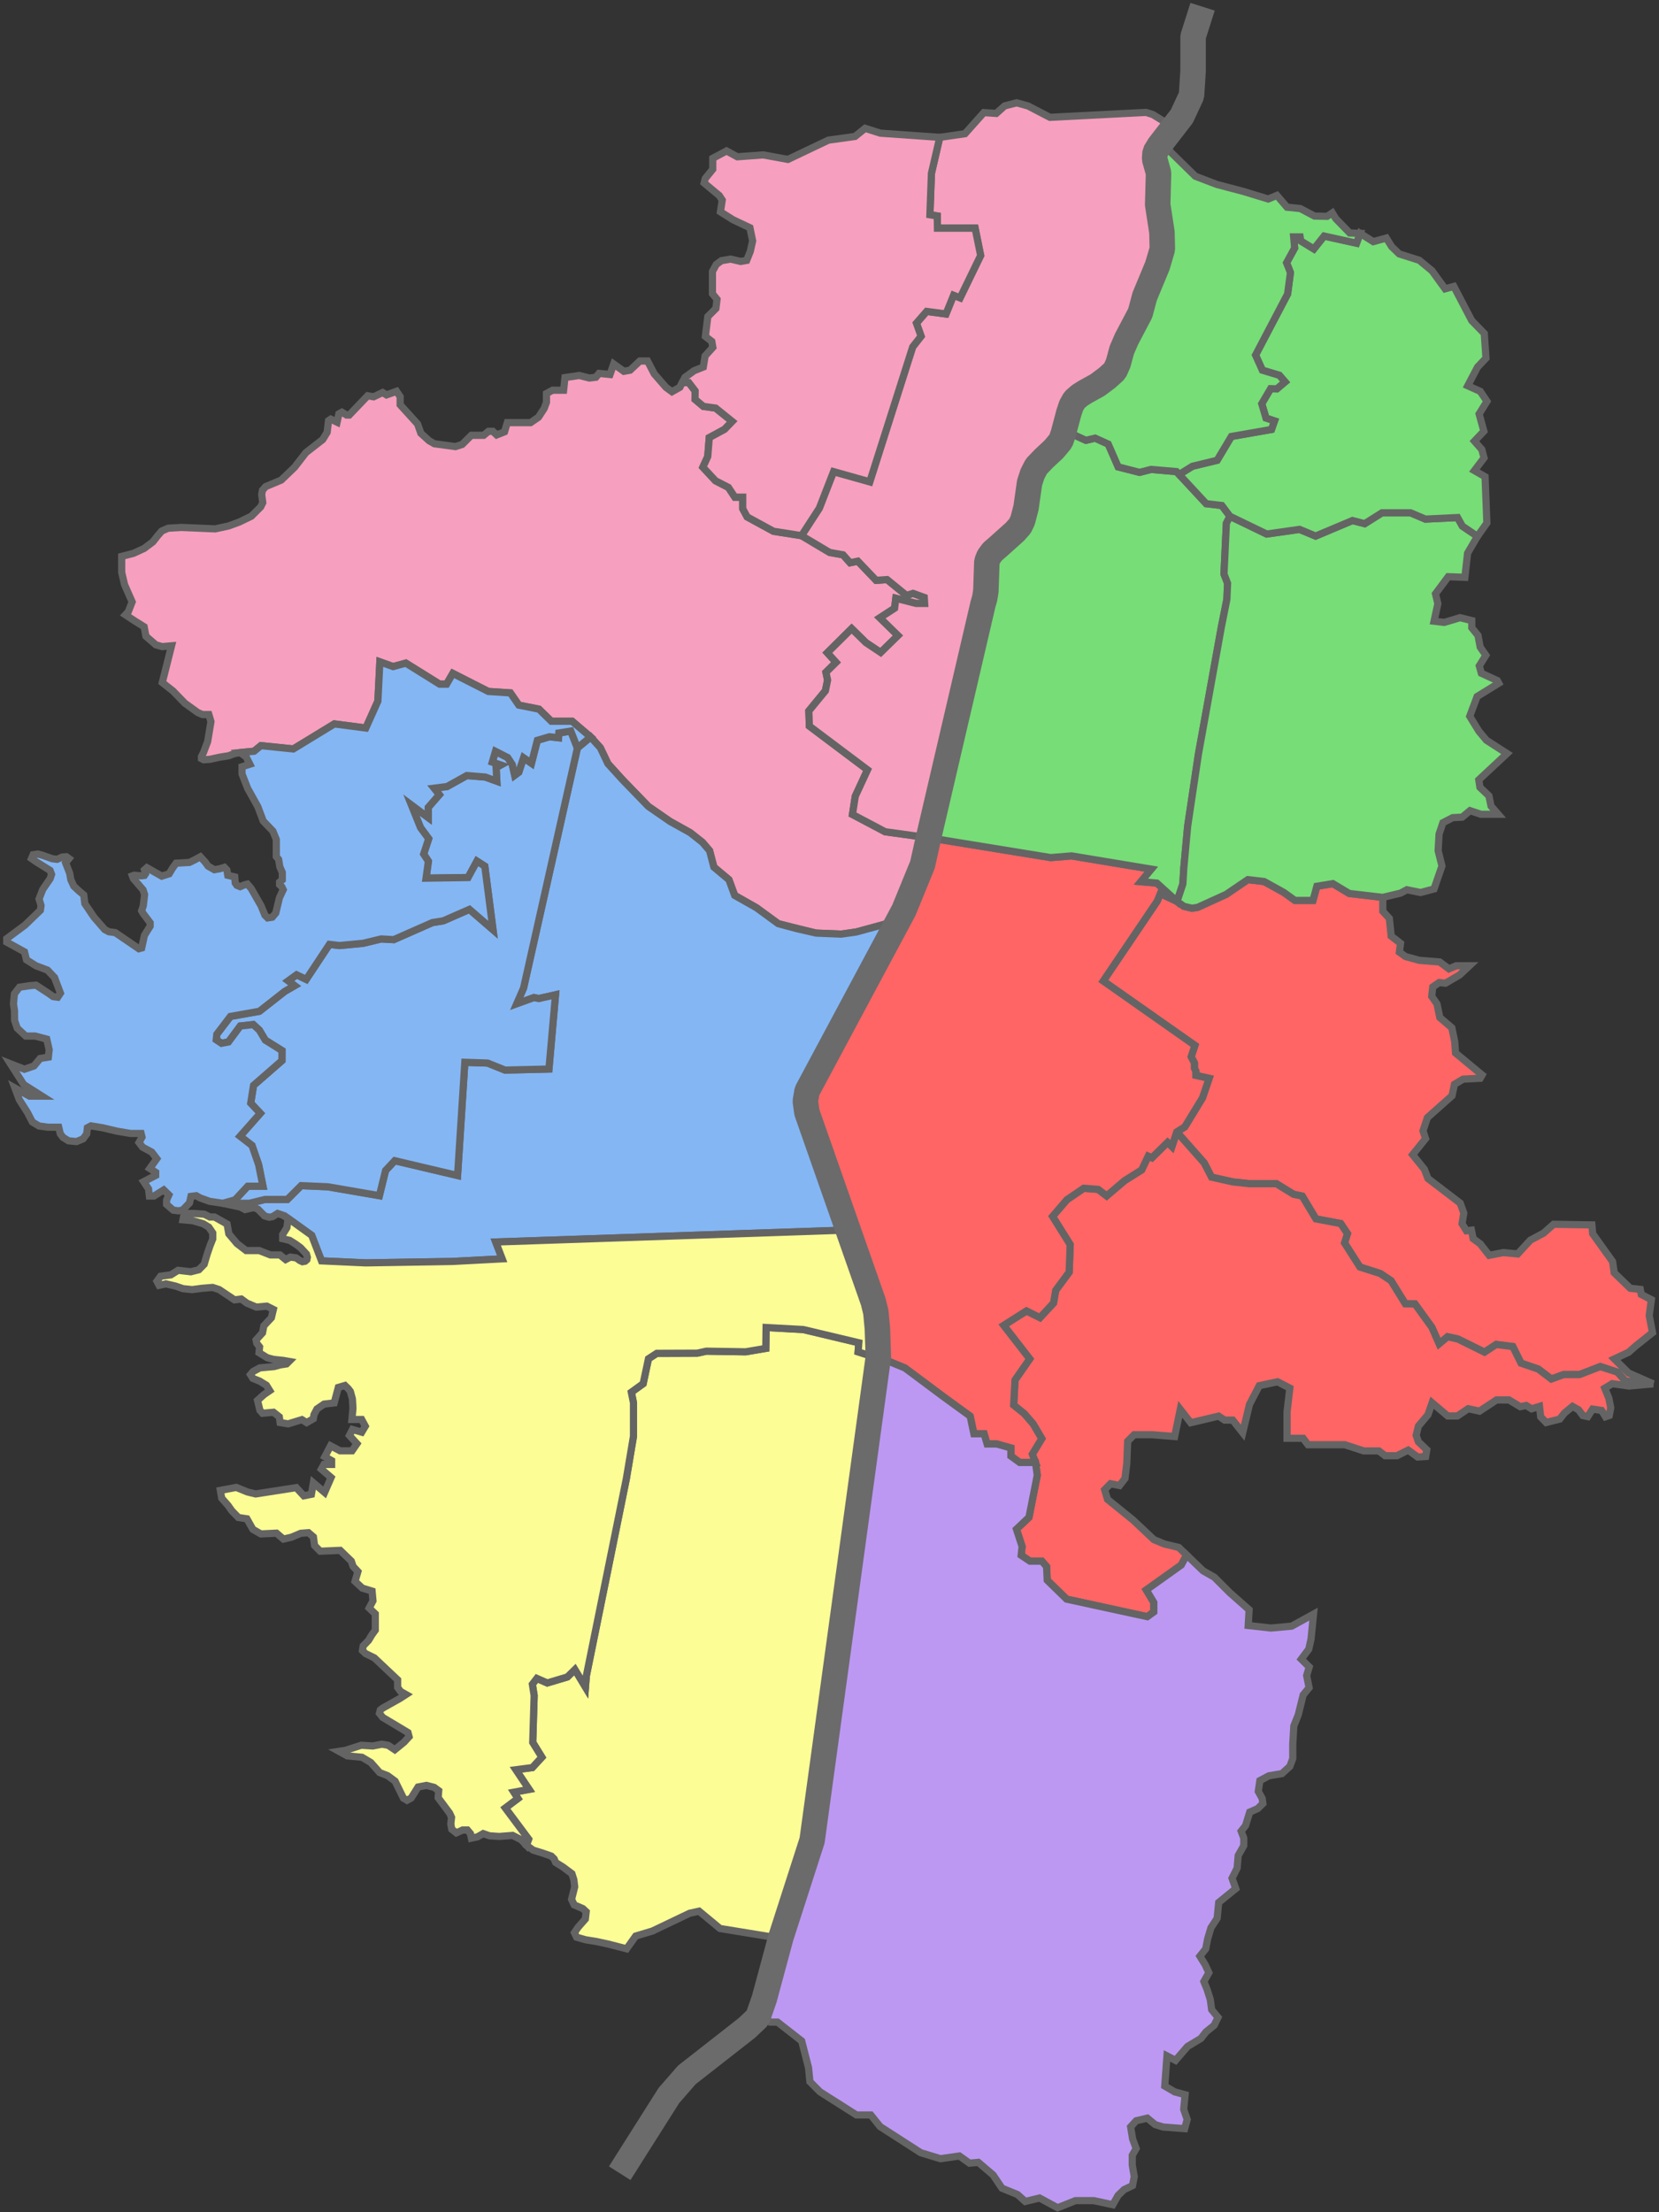 <svg width="246" height="328" viewBox="0 0 246 328" fill="none" xmlns="http://www.w3.org/2000/svg">
<rect x="0" y="0" width="246" height="328" fill="#333333" stroke="none"/>
<g id="sectores-medellin">
<g id="noroccidental">
<path id="robledo" fill-rule="evenodd" clip-rule="evenodd" d="M43.494 111.047L49.581 107.334L54.246 107.941L56.034 103.95L56.328 98.131L58.29 98.835L60.176 98.318L65.187 101.44H66.221L67.143 99.846L72.409 102.522L75.68 102.737L76.935 104.552L79.914 105.143L81.755 106.942H84.844L87.576 109.274L89.015 110.86L90.143 113.227L92.32 115.625L96.13 119.561L99.358 121.794L102.347 123.459L104.15 124.882L105.216 126.124L105.856 128.566L108.085 130.431L108.944 132.761L112.158 134.582L115.404 136.953L121.029 138.348L124.733 138.501L126.962 138.185L132.203 136.757L133.133 135.063L135.805 128.459L136.7 124.074L131.251 123.32L126.406 120.759L126.822 118.059L128.639 114.138L120.015 107.655L119.937 105.406L122.394 102.42L122.718 100.832L122.471 99.683L123.974 98.202L122.68 96.781L126.286 93.207L128.4 95.284L130.587 96.741L133.156 94.228L130.468 91.603L132.654 90.179L132.833 88.704L135.826 89.467H137.107L137.048 88.579L135.387 87.976L134.416 88.281L131.539 85.933L129.918 86.047L127.2 83.2L126.055 83.438L125.007 82.26L123.028 81.912L118.848 79.422L114.702 78.773L110.79 76.64L110.13 75.418V73.713H108.965L108.009 72.266L106.096 71.284L104.222 69.271L104.946 67.692L105.17 64.886L107.435 63.66L108.574 62.485L106.112 60.502L104.303 60.258L103.059 59.209L103.075 57.957L102.143 56.732H101.162L100.81 57.423L99.642 58.081L98.747 57.427L97.01 55.429L96.019 53.527H94.882L93.428 54.889L92.508 55.054L90.998 53.973L90.455 55.523L88.836 55.36L88.356 55.934L87.394 56.049L85.885 55.67L83.773 55.983L83.574 57.856H81.937L81.03 58.349V59.651L80.692 60.564L79.848 61.857L78.678 62.663H75.225L74.814 64.021L73.651 64.486L73.079 63.95H72.436L71.721 64.539H69.897L68.528 65.897L67.533 66.218L64.42 65.796L63.629 65.348L62.403 64.236L61.92 62.86L59.337 60.015V58.812L58.797 58.018L57.313 58.554L56.736 58.194L55.407 58.832L54.519 58.678L51.785 61.538H51.395L50.697 61.121L50.254 61.363L49.982 62.594L49.053 62.145L48.714 62.375L48.51 64.095L47.854 65.17L45.361 67.109L43.696 69.264L41.704 71.177L39.392 72.147L38.916 72.694L38.803 73.318L38.961 74.536L38.66 75.15L37.276 76.532L35.499 77.394L33.918 77.977L31.913 78.415L26.91 78.201L24.936 78.318L23.989 78.729L23.396 79.414L22.657 80.35L21.375 81.31L19.812 82.034L18.041 82.496V84.853L18.471 86.691L19.594 89.24L19.019 90.713L18.604 91.157L19.99 92.071L21.374 92.933L21.637 94.333L23.119 95.613L24.048 95.874L25.436 95.754L24.064 101.204L25.653 102.45L27.407 104.26L29.32 105.637L30.022 105.949H30.971L31.282 106.992L30.793 109.94L30.163 111.606L29.873 112.165V112.478L30.207 112.652L31.172 112.577L32.527 112.276L33.897 112.057L34.784 111.733L35.619 111.581L37.679 111.383L38.689 110.553L43.494 111.047Z" fill="#F79FBE" stroke="#646464" stroke-width="1.067"/>
<path id="castilla" fill-rule="evenodd" clip-rule="evenodd" d="M135.334 51.438L128.971 71.436L123.601 69.926L121.487 75.353L118.848 79.422L123.028 81.912L125.007 82.26L126.055 83.438L127.2 83.2L129.918 86.047L131.539 85.933L134.416 88.281L135.387 87.976L137.048 88.579L137.107 89.467H135.826L132.833 88.704L132.654 90.179L130.468 91.603L133.156 94.228L130.587 96.741L128.4 95.284L126.286 93.207L122.68 96.781L123.974 98.202L122.471 99.683L122.718 100.832L122.394 102.42L119.937 105.406L120.015 107.655L128.639 114.138L126.822 118.059L126.406 120.759L131.251 123.32L136.7 124.074L145.372 87.871L145.455 86.881L145.672 83.611L145.855 82.677L146.22 81.796L146.756 81.132L149.356 78.979L150.457 77.953L151.183 76.808L151.611 75.029L151.912 71.811L152.142 70.585L152.676 69.246L153.687 67.898L155.134 66.734L156.262 65.621L157.048 64.25L157.992 60.381L158.477 59.356L159.152 58.579L160.111 57.835L161.701 56.975L163.19 56.053L164.384 55.087L165.104 54.113L165.736 51.752L166.241 50.441L168.406 46.361L169.045 43.743L170.796 39.55L171.452 36.904L171.275 34.416L170.834 30.51L170.971 26.029L170.358 23.794L170.407 22.663L170.847 21.737L173.398 18.488L170.93 16.981L169.943 16.664L155.686 17.398L152.452 15.714L150.749 15.241L148.974 15.701L147.725 16.819L145.887 16.692L143.092 19.824L139.35 20.365L138.114 25.702L137.888 31.842L138.982 32.02L139.009 33.833L144.59 33.817L144.593 33.833L145.414 37.88L142.367 44.161L141.395 43.778L140.272 46.553L137.408 46.171L135.889 47.912L136.579 49.849L135.334 51.438Z" fill="#F79FBE" stroke="#646464" stroke-width="1.067"/>
<path id="12-de-octubre" fill-rule="evenodd" clip-rule="evenodd" d="M139.009 33.833L138.982 32.02L137.888 31.842L138.114 25.702L139.35 20.365L130.54 19.745L128.284 19.026L126.786 20.231L122.839 20.779L116.836 23.636L113.169 22.965L109.334 23.247L107.739 22.379L105.689 23.468V25.093L104.576 26.468L104.41 27.129L106.664 29.006L107.093 29.665L106.827 31.409L108.692 32.58L111.2 33.766L111.602 35.718L111.254 37.274L110.718 38.609L109.831 38.764L108.337 38.416L106.977 38.648L106.204 39.22L105.641 40.256V43.548L106.321 44.377L106.158 45.737L104.955 46.941L104.592 49.881L105.544 50.617L105.702 51.505L104.553 52.776L104.287 54.415L102.913 54.968L101.561 55.951L101.162 56.732H102.143L103.075 57.957L103.059 59.209L104.303 60.258L106.112 60.502L108.574 62.485L107.435 63.66L105.17 64.886L104.946 67.692L104.222 69.271L106.096 71.284L108.009 72.266L108.965 73.713H110.13V75.418L110.79 76.64L114.702 78.773L118.848 79.422L121.487 75.353L123.601 69.926L128.971 71.436L135.334 51.438L136.579 49.849L135.889 47.912L137.408 46.171L140.272 46.552L141.395 43.778L142.367 44.161L145.414 37.88L144.593 33.833H139.009Z" fill="#F79FBE" stroke="#646464" stroke-width="1.067"/>
</g>
<g id="centroriental">
<path id="villa-hermosa" fill-rule="evenodd" clip-rule="evenodd" d="M239.36 188.714L239.116 187.042L236.165 182.922L236.052 181.612L230.373 181.519L228.892 182.83L226.918 183.882L225.042 185.921L222.91 185.715L220.82 186.124L219.494 184.426L218.441 183.655L218.184 182.398L217.452 182.486L216.796 181.441L217.054 179.864L216.524 178.387L211.742 174.736L211.208 173.36L209.469 171.205L211.383 168.822L211.005 167.663L211.657 165.706L215.31 162.464L215.666 160.768L216.953 160.002L219.486 159.87L219.77 159.381L215.83 156.124L215.709 154.424L215.281 152.386L213.498 150.866L213.078 148.847L212.297 147.724L212.455 146.326L213.413 145.676L214.331 145.778L216.434 144.548L217.887 143.187H215.943L214.849 143.651L213.476 142.628L210.433 142.383L208.4 141.82L207.503 141.172L207.674 139.866L206.287 138.793L206.015 136.176L205.046 135.109V133.052L200.071 132.471L197.636 131.013L195.265 131.406L194.69 133.506H192.016L190.383 132.327L187.455 130.705L185.034 130.422L181.826 132.603L177.559 134.543L176.728 134.657L175.55 134.378L174.537 133.654L172.056 132.487L171.594 133.609L163.593 145.452L177.181 155.002L176.627 156.687L177.111 157.601V158.384L177.319 158.815V159.454L179.292 159.887L178.306 162.776L175.68 167.083L174.493 167.826L178.559 172.424L179.648 174.535L182.806 175.239L185.228 175.501H189.254L191.807 177.072L193.1 177.347L195.125 180.721L198.804 181.419L199.806 182.909L199.367 184.287L201.653 187.862L204.668 188.824L206.269 189.893L208.381 193.308L209.813 193.334L212.323 196.806L213.395 199.246L214.648 198.202L216.182 198.535L220.121 200.483L221.862 199.342L224.321 199.652L225.545 202.115L228.108 202.993L230.037 204.466L231.863 203.803H234.227L237.297 202.62L239.839 203.45L241.006 204.757L245.131 205.177L241.487 203.573L239.379 201.487L241.487 200.5L242.562 199.552L245.037 197.586L244.549 195.06L244.868 192.698L243.372 191.924L243.222 191.175L241.738 191.012L239.36 188.714Z" fill="#FF6565" stroke="#646464" stroke-width="1.067"/>
<path id="buenos-aires" fill-rule="evenodd" clip-rule="evenodd" d="M190.844 209.345V213.252H193.234L193.955 214.207H199.416L202.216 215.122H204.459L205.391 215.838H207.14L208.804 215.007L210.227 216.031L211.401 215.952L211.567 214.959L210.328 213.777L209.988 212.804L210.33 211.437L211.735 209.772L212.357 207.985L214.672 209.941H216.105L217.704 208.867L219.385 209.225L221.903 207.569H223.765L225.425 208.566L226.308 208.387L227.109 208.883L228.281 208.524L228.454 210.069L229.267 210.911L231.28 210.405L231.948 209.543L233.173 208.527L234.081 209.035L234.709 209.883L235.434 210.038L236.151 208.919L237.491 209.127L238.067 210.061L238.622 209.871L238.844 208.722L238.562 207.31L237.956 205.826L239.068 205.154L241.555 205.505L245.131 205.177L241.006 204.757L239.839 203.45L237.297 202.62L234.227 203.803H231.863L230.037 204.466L228.108 202.993L225.545 202.115L224.321 199.652L221.862 199.342L220.121 200.483L216.182 198.535L214.648 198.202L213.395 199.246L212.323 196.806L209.813 193.334L208.381 193.308L206.269 189.893L204.668 188.824L201.653 187.862L199.367 184.287L199.806 182.909L198.804 181.419L195.125 180.721L193.1 177.347L191.807 177.072L189.254 175.501H185.228L182.806 175.239L179.648 174.535L178.559 172.424L174.493 167.826L173.775 169.996L173.132 169.371L170.812 171.653L170.26 171.412L169.289 173.456L166.77 175.037L164.101 177.309L162.838 176.346L160.694 176.179L158.2 177.88L156.074 180.356L158.69 184.54L158.54 188.615L156.542 191.318L156.219 193.197L154.204 195.362L152.206 194.363L148.829 196.507L152.688 201.482L150.506 204.615L150.311 208.335L151.889 209.611L153.189 211.119L154.475 213.306L153.072 215.605L153.543 216.841L153.806 218.734L152.577 224.972L150.719 226.728L151.559 229.298L151.422 230.596L152.719 231.467H154.486L155.19 232.272L155.284 234.296L158.156 237.098L170.12 239.698L171.092 238.997V237.597L169.979 235.735L175.162 232.038L175.954 230.557L174.784 229.432L172.699 228.938L171.109 228.286L168.007 225.368L164.228 222.313L163.8 220.877L164.674 219.99L166.003 220.256L166.815 219.208L167.081 217.026L167.211 213.69L168.172 212.722H170.848L174.18 212.989L175.012 208.955L176.565 210.944L180.696 209.965L181.59 210.552H182.79L184.269 212.421L185.274 208.235L186.725 205.452L189.44 204.871L191.26 205.809L190.844 209.345Z" fill="#FF6565" stroke="#646464" stroke-width="1.067"/>
<path id="candelaria" fill-rule="evenodd" clip-rule="evenodd" d="M172.056 132.487L174.537 133.654L171.536 130.932L169.177 130.726L170.725 128.867L158.897 126.903L155.795 127.153L138.164 124.284L137.32 128.459L134.648 135.063L119.909 161.895L119.537 163.431L119.956 165.155L129.944 193.206L130.327 194.761L130.552 197.188L130.697 201.393L134.183 202.829L139.986 207.157L143.858 209.971L144.407 212.581H145.922L146.373 214.096H147.792L149.895 214.689V215.888L151.209 216.841H153.543L153.072 215.605L154.475 213.306L153.189 211.119L151.889 209.611L150.311 208.335L150.506 204.615L152.688 201.482L148.829 196.507L152.206 194.363L154.204 195.362L156.219 193.197L156.542 191.318L158.54 188.616L158.69 184.54L156.074 180.356L158.2 177.88L160.694 176.179L162.839 176.346L164.101 177.309L166.77 175.037L169.289 173.456L170.26 171.412L170.812 171.654L173.132 169.371L173.775 169.996L174.493 167.826L175.68 167.083L178.306 162.776L179.292 159.887L177.319 159.454V158.815L177.111 158.384V157.601L176.628 156.687L177.181 155.002L163.593 145.452L171.594 133.609L172.056 132.487Z" fill="#FF6565" stroke="#646464" stroke-width="1.067"/>
</g>
<g id="sororiental">
<path id="poblado" fill-rule="evenodd" clip-rule="evenodd" d="M114.202 299.815H115.293L118.877 302.613L119.892 306.589L120.099 308.649L121.59 310.149L126.998 313.582H129.125L130.507 315.304L136.534 319.179L139.446 320.065L142.262 319.664L143.761 320.729L145.066 320.607L147.261 322.478L148.574 324.437L150.884 325.381L152.026 326.406L154.145 325.893L156.824 327.337L159.48 326.28H162.18L165.01 326.889L165.786 325.516L166.679 324.648L167.928 324.053L168.191 322.72L167.893 321.002V319.568L168.467 318.558L167.948 317.14L167.652 315.345L168.483 314.437L170.125 314.051L171.28 315L172.456 315.368L175.666 315.611L176.04 314.251L175.52 312.741L175.732 310.577L174.197 310.162L172.712 309.296L173.041 304.825L174.306 305.485L176.092 303.42L178.071 302.239L178.819 301.276L180.045 300.279L180.608 299.111L179.668 297.97L179.466 296.471L178.985 294.958L178.51 293.798L179.253 292.49L178.705 291.31L177.919 290.036L178.788 288.951L179.062 287.506L179.56 285.831L180.481 284.418L180.712 282.073L183.24 280.02L182.69 278.483L183.448 276.968L183.598 275.121L184.425 273.65V272.518L184.04 271.506L184.69 270.684L185.312 268.675L186.497 268.153L187.258 267.407L187.158 266.649L186.579 265.608L186.818 264.005L188.151 263.295L190.087 262.969L191.262 261.898L191.695 260.736V258.549L191.85 255.906L192.506 254.258L193.24 251.297L194.116 250.227L193.751 248.428L194.136 247.16L192.956 245.998L194.067 244.517L194.404 243.016L194.77 239.327L191.531 241.104L188.456 241.385L185.088 241.008L185.221 238.675L182.361 236.148L180.061 233.85L178.394 232.901L175.954 230.557L175.162 232.038L169.979 235.735L171.092 237.597V238.997L170.12 239.698L158.156 237.098L155.284 234.296L155.19 232.272L154.486 231.467H152.719L151.422 230.596L151.559 229.298L150.719 226.728L152.577 224.972L153.806 218.734L153.543 216.841H151.209L149.895 215.888V214.689L147.792 214.096H146.373L145.922 212.581H144.407L143.858 209.971L139.986 207.157L134.183 202.829L130.697 201.393L120.874 273.076L116.247 287.435L113.781 296.576L113.028 298.737L114.202 299.815Z" fill="#BC98F3" stroke="#646464" stroke-width="1.067"/>
</g>
<g id="centroccidental">
<path id="laureles-estadio" fill-rule="evenodd" clip-rule="evenodd" d="M57.173 173.547L56.254 177.279L48.616 175.963L44.656 175.791L42.604 177.838H39.3L36.972 178.41H33.046L35.62 178.961L36.353 179.337L37.643 179.036L38.255 179.288L39.235 180.285L39.936 180.478L40.418 180.386L41.167 179.918L41.915 180.165L42.721 180.649L46.217 183.161L47.674 186.945L54.234 187.245L57.563 187.19L67.072 187.034L74.469 186.646L73.507 184.15L124.587 182.414L118.441 165.155L118.114 163.423L118.395 161.895L132.203 136.757L126.962 138.185L124.733 138.501L121.029 138.348L118.133 137.686L115.404 136.953L112.158 134.582L108.943 132.761L108.085 130.431L105.856 128.566L105.216 126.124L104.15 124.882L102.347 123.459L99.358 121.794L96.13 119.561L92.32 115.625L90.143 113.227L89.015 110.86L87.576 109.274L85.62 110.899L77.633 146.505L76.615 148.835L79.179 147.907L79.885 148.055L82.372 147.497L81.398 158.504L74.892 158.66L72.303 157.617L68.927 157.503L67.848 174.288L58.534 172.093L57.173 173.547Z" fill="#84B6F4" stroke="#646464" stroke-width="1.067"/>
<path id="la-america" fill-rule="evenodd" clip-rule="evenodd" d="M37.595 160.925L37.176 163.556L38.596 165.067L35.593 168.468L37.367 169.841L38.351 172.691L38.991 175.877H36.737L34.855 177.897L33.046 178.41H36.972L39.3 177.838H42.604L44.656 175.791L48.616 175.963L56.254 177.279L57.173 173.547L58.534 172.093L67.848 174.288L68.927 157.503L72.303 157.617L74.892 158.66L81.398 158.504L82.372 147.497L79.885 148.055L79.179 147.907L76.615 148.835L77.633 146.505L85.62 110.899L84.64 108.393L82.866 108.677L82.824 109.384L81.469 109.237L79.679 109.767L78.808 113.164L77.633 112.349L76.93 114.49L76.321 114.945L75.962 113.357L75.285 112.322L73.469 111.397L72.998 113.003L74.24 113.432L73.563 113.805L73.672 115.827L71.967 115.212L69.222 114.987L66.285 116.62L64.365 116.863L65.138 117.831L63.496 119.717V121.217L61.001 119.354L62.355 122.714L63.566 124.355L62.82 126.63L63.521 127.695L63.173 130.205L69.408 130.111L70.723 127.682L71.887 128.426L73.105 137.851L69.611 134.829L65.727 136.53L64.108 136.791L58.385 139.318L56.516 139.214L53.851 139.86L50.345 140.194L48.847 140.019L45.408 145.212L43.98 144.527L42.731 145.43L43.682 146.145L42.22 146.991L38.462 149.941L34.165 150.705L32.15 153.346L32.065 154.168L32.845 154.689L33.882 154.483L35.632 152.125L37.555 151.909L38.462 152.749L39.332 154.213L41.814 155.77L41.809 157.254L37.595 160.925Z" fill="#84B6F4" stroke="#646464" stroke-width="1.067"/>
<path id="san-javier" fill-rule="evenodd" clip-rule="evenodd" d="M7.441 130.27L6.334 131.885L5.791 133.288L6.085 134.254L5.989 134.959L3.712 137.159L1 139.17V139.681L3.631 141.129L3.928 142.31L5.323 143.19L7.046 143.84L8.085 144.93L8.96 147.25L8.555 147.855L7.888 147.77L7.195 147.279L5.334 146.065L4.381 146.15L2.891 146.367L2.136 147.349L1.995 148.858L2.15 149.857L2.164 151.294L2.557 152.444L3.809 153.612H5.213L6.932 154.067L7.292 155.637L7.173 156.738L5.958 156.936L5.042 158.043L3.616 158.533L1.55 157.724L3.51 160.794L6.236 162.524H4.375L2.211 161.314L2.859 163.042L4.083 164.966L4.8 166.354L5.782 166.946L7.108 167.128H8.706L8.936 168.098L9.343 168.633L10.149 169.14L11.341 169.263L12.315 168.855L12.85 168.141L12.96 167.209L13.488 166.926L15.27 167.225L17.35 167.714L19.357 168.055H20.923L21.06 168.602L20.612 169.397L21.142 170.091L22.501 170.82L23.247 171.797L22.21 173.249L23.086 173.816V174.275L21.306 175.2L22.022 176.265L22.151 177.332H22.827L24.28 176.426L25.042 177.172L24.699 177.932V178.569L25.688 179.426L26.481 179.526L27.098 179.403L28.099 178.35L28.317 177.387L29.104 177.286L29.672 177.611L31.091 178.121L33.046 178.41L34.855 177.897L36.737 175.877H38.991L38.351 172.691L37.367 169.841L35.593 168.468L38.596 165.067L37.176 163.556L37.595 160.925L41.809 157.254L41.814 155.77L39.332 154.213L38.462 152.749L37.555 151.909L35.632 152.125L33.882 154.483L32.845 154.689L32.065 154.168L32.15 153.346L34.165 150.705L38.462 149.941L42.22 146.991L43.682 146.145L42.731 145.43L43.979 144.527L45.408 145.212L48.847 140.019L50.345 140.194L53.851 139.86L56.515 139.214L58.385 139.318L64.108 136.791L65.727 136.53L69.611 134.829L73.105 137.851L71.887 128.426L70.723 127.682L69.408 130.111L63.173 130.205L63.521 127.695L62.82 126.63L63.566 124.355L62.355 122.714L61.001 119.354L63.496 121.217V119.717L65.138 117.831L64.365 116.863L66.285 116.62L69.222 114.987L71.967 115.212L73.672 115.827L73.563 113.805L74.24 113.432L72.998 113.003L73.469 111.397L75.285 112.322L75.962 113.357L76.321 114.945L76.93 114.49L77.633 112.349L78.808 113.164L79.679 109.767L81.469 109.237L82.824 109.384L82.866 108.677L84.64 108.393L85.62 110.899L87.576 109.274L84.844 106.942H81.755L79.914 105.143L76.935 104.552L75.68 102.737L72.409 102.522L67.143 99.846L66.221 101.44H65.187L60.176 98.318L58.29 98.835L56.328 98.131L56.034 103.95L54.246 107.941L49.581 107.334L43.494 111.047L38.689 110.553L37.679 111.383L35.619 111.581L36.52 112.256L37.046 113.312L35.889 113.686V114.756L36.725 116.896L38.227 119.591L39.033 121.731L40.464 123.224L40.971 124.47V127L41.317 127.432L41.49 128.514L41.859 129.347V130.448L41.458 130.783V131.171L41.781 131.474L41.996 131.914L41.435 133.113L40.892 135.372L40.372 135.991L39.69 136.095L39.283 135.692L38.713 134.304L37.228 131.707L36.688 131.085L36.201 131.211L35.61 131.464L35.129 131.27L34.88 130.916L34.811 130.02L33.775 129.779L33.641 128.985L33.271 128.601L32.621 128.802L31.783 128.949L30.863 128.422L30.425 127.821L29.705 127.031L28.846 127.501L28.084 127.871L26.111 127.984L25.597 128.698L25.079 129.558L23.986 129.903L21.782 128.653L21.419 128.974L21.577 129.548L21.407 129.799L20.943 129.853L19.89 129.77L19.63 129.864L19.782 130.272L21.213 131.932L21.44 132.652L21.241 134.316L21.001 135.038L21.226 135.434L22.262 136.81V137.332L21.416 138.68L21.011 140.552L20.591 140.666L17.091 138.276L16.141 138.149L15.536 137.829L13.942 135.995L12.581 133.98L12.419 132.693L11.661 132.061L10.938 131.383L10.502 130.431L10.327 129.458L9.726 127.925L10.225 127.305L9.846 127.028L9.226 127.075L8.466 127.411L7.758 127.322L6.265 126.794L5.606 126.625L4.914 126.729L4.671 127.292L5.409 127.802L7.426 129.053L7.647 129.637L7.441 130.27Z" fill="#84B6F4" stroke="#646464" stroke-width="1.067"/>
</g>
<g id="suroccidental">
<path id="guayabal" fill-rule="evenodd" clip-rule="evenodd" d="M78.448 265.307L76.196 265.726L76.797 266.657L74.927 268.062L78.38 272.693L78.054 273.585L79.066 274.322L80.449 274.745L81.748 275.199L82.174 275.619L82.389 276.141L83.5 276.835L84.806 277.808L85.092 278.704L85.217 279.756L84.753 281.602L85.144 282.436L86.413 282.976L86.92 283.447L86.797 284.523L85.704 285.774L85.175 286.553L85.501 287.225L86.833 287.605L88.467 287.867L90.159 288.235L92.914 288.945L94.259 287.055L96.737 286.312L102.272 283.67L103.663 283.366L106.763 285.933L114.795 287.243L119.36 273.076L129.183 201.393L129.171 201.062L127.243 200.435L127.347 199.087L119.115 197.127L113.597 196.826L113.552 199.922L110.572 200.428L104.736 200.334L103.401 200.629L97.391 200.653L96.153 201.463L95.367 205.154L93.613 206.423L93.934 208V212.944L92.864 219.301L86.942 248.487L86.814 250.136L85.25 247.54L84.13 248.639L81.15 249.526L79.607 248.85L78.939 249.718L79.205 251.399L78.994 258.347L80.346 260.539L78.933 262.074L76.496 262.395L78.448 265.307Z" fill="#FDFD96" stroke="#646464" stroke-width="1.067"/>
<path id="belen" fill-rule="evenodd" clip-rule="evenodd" d="M36.616 225.192L37.498 226.755L38.684 227.432L41 227.318L42.028 228.196L43.23 227.917L44.598 227.339L45.741 227.25L46.472 227.874L46.645 229.149L47.479 229.994L50.446 229.869L52.097 231.47L52.356 232.246L53.071 233.014L52.647 234.463L53.721 235.466L55.175 235.911L55.305 237.348L54.74 238.419L55.647 239.289V241.691L55.126 242.417L54.653 243.21L53.85 244.04L53.743 244.725L54.198 245.169L55.506 245.806L58.96 249.061V250.191L59.391 250.782L60.2 251.242L59.317 251.814L56.726 253.272L56.391 253.535L56.264 254.028L56.747 254.635L59.808 256.468L60.494 256.88L60.659 257.501L59.911 258.313L58.544 259.426L57.55 258.764L56.634 258.607L55.276 258.874L53.575 258.762L51.226 259.519L50.279 259.666L51.494 260.338L53.672 260.546L54.986 261.323L56.3 262.816L57.475 263.274L58.589 264.089L59.821 266.61L60.354 266.926L60.967 266.591L61.994 264.955L63.236 264.716L64.381 265.011L65.052 265.505L64.97 266.539L66.672 268.831L66.954 269.452L66.847 270.445L66.986 271.223L67.669 271.755L68.598 271.331H69.307L69.761 271.866L69.9 272.538L70.801 272.347L71.649 271.863L72.579 272.188L74.033 272.288L76.016 272.132L77.289 272.777L78.054 273.585L78.38 272.693L74.927 268.062L76.797 266.657L76.196 265.726L78.448 265.307L76.496 262.395L78.933 262.074L80.346 260.539L78.994 258.347L79.205 251.399L78.939 249.718L79.607 248.85L81.15 249.526L84.13 248.639L85.25 247.54L86.814 250.136L86.942 248.487L92.864 219.301L93.934 212.944V208L93.613 206.423L95.367 205.154L96.153 201.463L97.391 200.653L103.401 200.629L104.736 200.334L110.572 200.428L113.552 199.922L113.597 196.826L119.115 197.127L127.347 199.087L127.243 200.435L129.171 201.062L129.038 197.188L128.813 194.761L128.43 193.206L124.587 182.414L73.507 184.15L74.469 186.646L67.072 187.034L57.563 187.19L54.234 187.245L47.674 186.945L46.217 183.161L42.721 180.649L42.542 182.023L41.915 183.031V183.661L42.975 183.915L43.89 184.495L44.572 184.996L45.446 185.945L45.57 186.411L45.501 186.771L45.242 186.998L44.851 187.072L44.487 186.91L43.906 186.502L43.056 186.384L42.357 186.75L41.505 186.066H40.099L38.443 185.417H36.494L35.146 184.385L33.931 182.94L33.671 181.486L31.815 180.444H31.121L30.295 180.03L28.752 179.919H27.713L27.229 180.341L27.132 180.856L28.584 180.99L30.137 181.445L30.958 181.944L31.546 182.805V183.701L31.171 184.634L30.708 185.984L30.273 187.456L29.486 188.26L28.297 188.562L26.412 188.344L25.331 189.02L23.811 189.223L23.271 189.965L23.591 190.572L24.604 190.353L26.023 190.684L27.147 191.07L28.506 191.207L29.964 191.013L31.535 190.886L32.5 191.204L34.778 192.727L35.783 192.605L36.611 193.214L38.011 193.803L39.567 193.658L40.535 194.147L40.243 195.377L39.124 196.575L38.924 197.617L37.972 198.669L38.071 199.156L38.491 199.705L38.409 200.558L39.619 201.302L40.553 201.554L42.031 201.71L42.857 201.856L42.487 202.224L41.555 202.369L40.655 202.618L38.531 202.81L37.535 203.347L37.14 203.808L37.491 204.368L38.513 204.783L39.502 205.388L39.996 206.186L39.151 206.764L38.186 207.63L38.541 209.105L38.926 209.539L40.558 209.395L41.416 210.072L41.534 210.915L42.727 211.112L44.768 210.486L45.468 210.925L46.459 210.354L46.558 209.74L47.002 208.9L48.049 208.183L49.552 208.01L50.166 205.712L51.151 205.424L51.648 205.906L51.956 206.316L52.254 207.409L52.334 208.806L52.183 210.465H53.63L54.166 211.457L53.639 212.344L52.269 211.945L51.813 212.83L52.927 214.056L52.196 215.109H50.426L49.016 214.365L48.166 215.992L49.175 216.562V217.13H48.036L47.649 217.828L49.097 219.069L48.133 221.279L46.467 219.853L46.175 221.554L45.051 221.779L43.925 220.567L37.912 221.503L36.695 221.211L35.031 220.533L32.677 220.976L32.871 222.129L33.811 223.2L34.388 224.012L35.344 224.995L36.616 225.192Z" fill="#FDFD96" stroke="#646464" stroke-width="1.067"/>
</g>
<g id="nororiental">
<path id="aranjuez" fill-rule="evenodd" clip-rule="evenodd" d="M181.174 74.947L178.865 74.682L174.849 70.349L174.453 69.922L170.688 69.599L168.975 70.035L165.808 69.228L164.329 65.844L162.388 64.964L161.007 65.283L158.234 63.997L158.112 64.52L157.648 65.571L156.649 66.734L155.202 67.898L153.947 69.215L153.312 70.442L153.124 71.76L152.594 75.465L152.1 77.351L151.648 78.171L150.87 78.979L149.928 79.82L148.094 81.261L147.409 81.849L147.011 82.624L146.79 83.454L146.64 87.83L146.465 88.899L146.219 89.755L138.164 124.284L155.795 127.153L158.897 126.903L170.725 128.867L169.177 130.726L171.536 130.932L174.537 133.654L175.396 131.062L175.539 128.685L176.108 122.503L177.703 111.825L181.108 92.957L181.923 88.862L182.028 86.485L181.495 85.113L181.851 77.58L182.379 76.547L181.174 74.947Z" fill="#77DD77" stroke="#646464" stroke-width="1.067"/>
<path id="manrique" fill-rule="evenodd" clip-rule="evenodd" d="M208.613 131.921L210.647 132.331L212.64 131.801L213.816 128.399L213.248 126.127L213.388 123.667L213.955 121.98L215.41 121.23L216.811 121.158L217.978 120.194L219.593 120.731H222.151L221.095 119.52L220.78 118.002L219.446 116.732L219.275 115.625L223.463 111.721L220.413 109.757L219.3 108.423L217.934 106.199L219.029 103.271L222.235 101.296L222.024 100.908L219.66 99.822L219.351 98.727L220.327 97.157L219.486 95.951L219.16 94.215L218.241 93.079V92.016L216.5 91.581L214.155 92.282L212.643 92.105L213.209 89.505L212.856 88.043L214.745 85.506L217.217 85.598L217.613 82.026L219.076 79.516L216.84 78.004L216.134 76.734L211.356 76.965L209.17 76.035H204.915L202.359 77.644L200.545 77.179L195.083 79.48L192.698 78.488L187.832 79.18L182.379 76.547L181.85 77.58L181.495 85.113L182.028 86.485L181.923 88.862L181.107 92.957L177.703 111.825L176.108 122.503L175.539 128.685L175.396 131.062L174.537 133.654L175.55 134.378L176.728 134.657L177.559 134.543L181.826 132.603L185.034 130.422L187.455 130.705L190.383 132.327L192.016 133.506H194.69L195.265 131.406L197.636 131.013L200.071 132.471L205.046 133.052L207.672 132.422L208.613 131.921Z" fill="#77DD77" stroke="#646464" stroke-width="1.067"/>
<path id="popular" fill-rule="evenodd" clip-rule="evenodd" d="M201.684 34.603L201.149 36.055L196.34 35.002L194.82 36.908L192.875 35.713L192.785 35.127H191.825L191.972 36.77L190.771 38.965L191.347 40.414L190.927 43.594L186.174 52.649L187.182 54.889L189.707 55.651L190.549 56.624L189.339 57.65L188.408 57.628L187.093 59.862L187.725 61.992L188.987 62.412L188.54 63.674L182.584 64.716L180.481 68.244L176.811 69.132L174.849 70.349L178.865 74.682L181.174 74.947L182.379 76.547L187.832 79.18L192.698 78.488L195.083 79.48L200.545 77.179L202.359 77.644L204.915 76.035H209.17L211.356 76.965L216.134 76.734L216.84 78.004L219.076 79.516L220.476 77.553L220.21 70.682L218.63 69.774L220.056 67.89L219.727 66.649L218.637 65.408L220.031 63.939L219.325 61.375L220.488 59.508L219.496 58.028L217.639 57.197L219.09 54.429L220.343 53.099L220.092 49.447L218.228 47.533L215.58 42.465L214.28 42.823L212.344 40.148L210.453 38.592L207.477 37.647L206.359 36.57L205.566 35.296L203.636 35.83L201.684 34.603Z" fill="#77DD77" stroke="#646464" stroke-width="1.067"/>
<path id="santa-cruz" fill-rule="evenodd" clip-rule="evenodd" d="M192.785 35.127L192.875 35.713L194.82 36.908L196.34 35.002L201.149 36.055L201.684 34.603L200.144 34.544L198.067 32.413L197.558 31.569L196.796 32.076L194.925 32.036L192.808 30.922L190.838 30.721L189.342 28.973L188.049 29.506L184.428 28.4L180.421 27.343L177.243 26.13L173.787 22.744L172.963 21.822L172.707 21.29L172.361 21.737L171.733 22.756L171.666 23.757L172.25 25.824L172.121 30.521L172.652 34.659L172.67 37.16L171.981 39.581L170.026 44.091L169.485 46.388L167.357 50.406L166.659 52.027L166.264 54.055L165.767 55.175L164.638 56.2L163.211 57.269L161.294 58.248L160.371 58.721L159.684 59.395L159.182 60.254L158.831 61.444L158.234 63.997L161.007 65.283L162.388 64.964L164.329 65.844L165.808 69.228L168.975 70.035L170.688 69.599L174.453 69.922L174.849 70.349L176.811 69.132L180.481 68.244L182.584 64.716L188.54 63.674L188.987 62.412L187.725 61.992L187.093 59.862L188.408 57.628L189.339 57.65L190.549 56.624L189.707 55.651L187.182 54.889L186.174 52.649L190.927 43.594L191.347 40.414L190.771 38.965L191.972 36.77L191.825 35.127H192.785Z" fill="#77DD77" stroke="#646464" stroke-width="1.067"/>
</g>
<path id="linea-central" d="M178.324 1L176.914 5.426V10.492L176.681 14.156L175.244 17.242L171.905 21.558L171.275 22.578L171.209 23.578L171.792 25.645L171.665 30.341L172.292 34.421L172.356 36.933L171.621 39.417L169.735 43.955L169.078 46.416L167.055 50.257L166.344 51.901L165.808 53.873L165.31 54.993L164.182 56.017L162.755 57.087L160.919 58.107L160.112 58.614L159.327 59.291L158.849 60.136L158.482 61.234L157.658 64.337L157.295 65.374L156.277 66.596L154.804 67.971L153.661 69.162L153.088 70.291L152.668 71.576L152.139 75.281L151.646 77.166L151.251 77.992L150.516 78.819L149.574 79.669L147.978 81.1L147.171 81.795L146.625 82.533L146.335 83.269L146.186 87.645L146.012 88.714L145.764 89.57L137.71 124.094L136.791 128.207L134.03 134.955L119.672 161.778L119.417 163.262L119.645 164.92L129.492 193.011L129.874 194.566L130.1 196.992L130.244 201.196L120.422 272.872L115.796 287.231L113.329 296.37L112.363 299.146L110.728 300.691L101.845 307.64L99.185 310.696L91.891 322.217" stroke="#6B6B6B" stroke-width="3.78" stroke-linejoin="bevel"/>
</g>
</svg>
